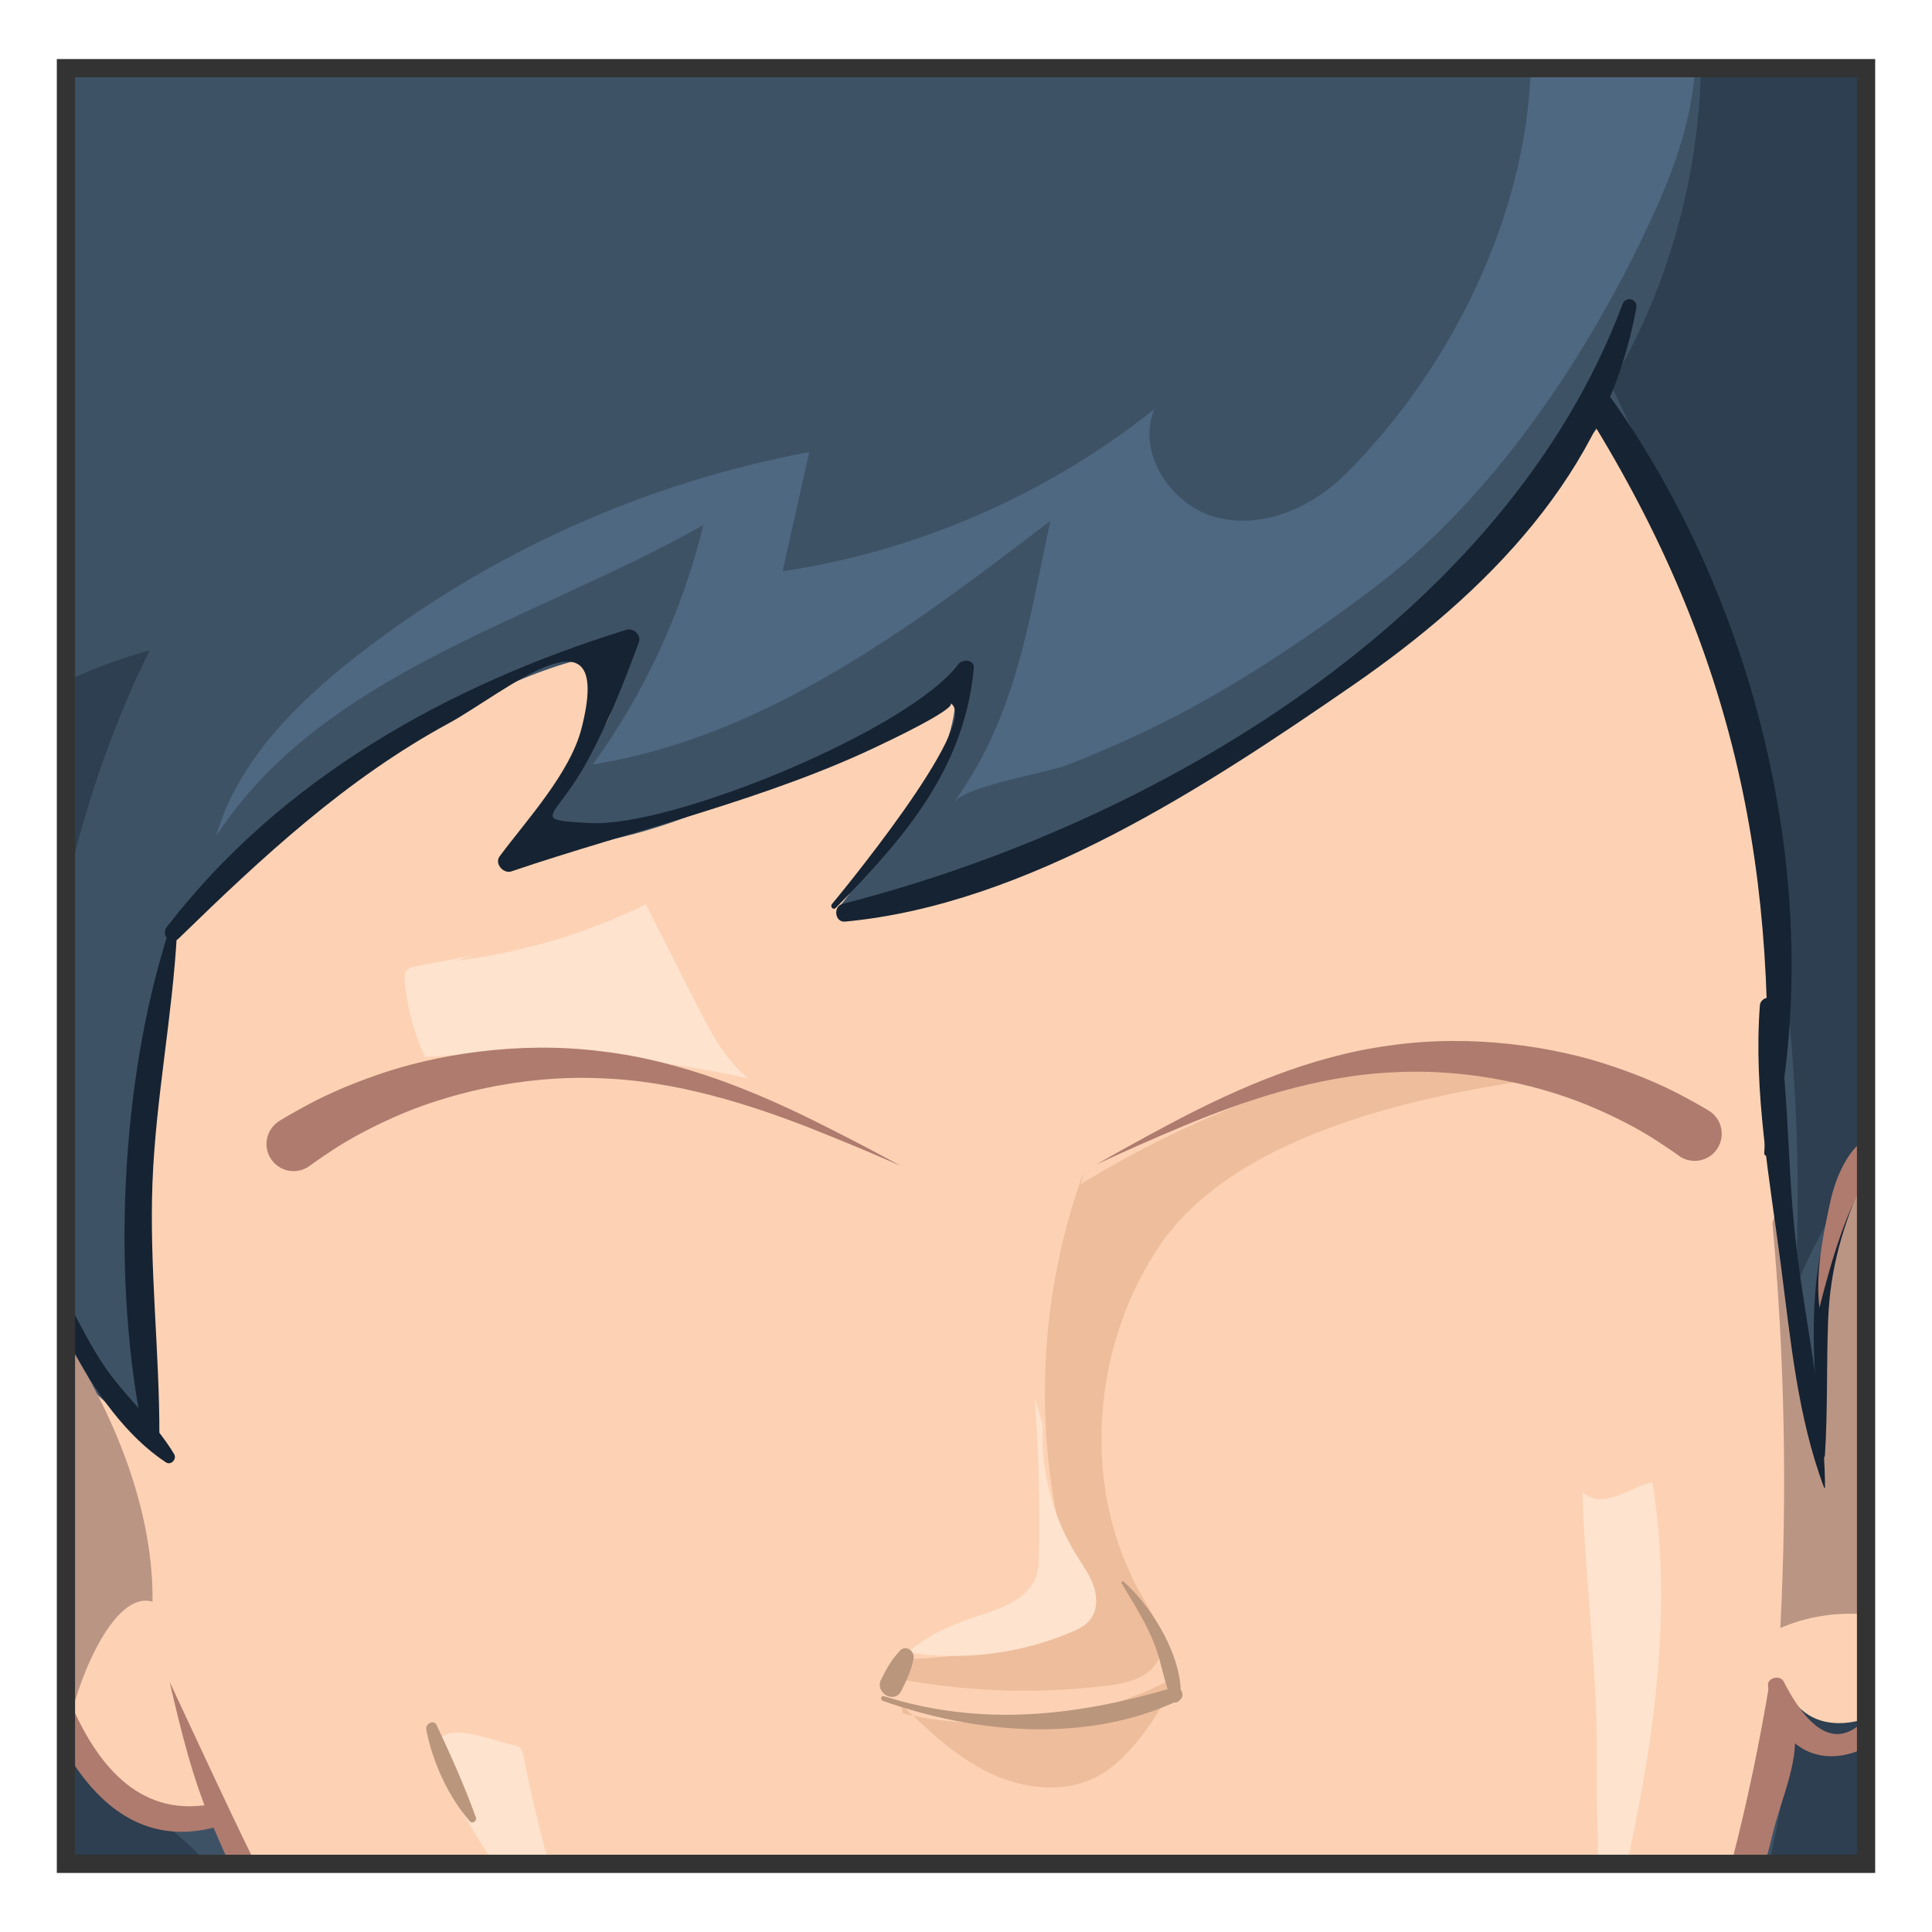 <?xml version="1.0" encoding="utf-8"?>
<!-- Generator: Adobe Illustrator 16.0.0, SVG Export Plug-In . SVG Version: 6.00 Build 0)  -->
<!DOCTYPE svg PUBLIC "-//W3C//DTD SVG 1.1//EN" "http://www.w3.org/Graphics/SVG/1.1/DTD/svg11.dtd">
<svg version="1.1" id="Layer_1" xmlns="http://www.w3.org/2000/svg" xmlns:xlink="http://www.w3.org/1999/xlink" x="0px" y="0px"
	 width="85px" height="85px" viewBox="0 0 85 85" enable-background="new 0 0 85 85" xml:space="preserve">
<g>
	<path fill="#3E5266" d="M3.084,2.84h78.893v78.894H3.084V2.84z"/>
	<path fill="#FDD2B4" d="M81.977,51.965c-0.854,0.822-1.771,2.011-1.764,3.344c0.02,2.484-0.184,8.697-0.184,8.697
		s-2.305-9.176-1.844-14.148s0.184-8.698-0.35-13.664c-0.535-4.965-4.062-11.646-4.062-11.646l-3.521-5.688
		c0,0-6.889,9.244-17.277,15.283c-10.393,6.039-16.107,5.833-16.107,5.833s2.953-3.748,4.178-5.994
		c1.227-2.244,0.967-3.732,0.967-3.732s-9.152,5.284-14.609,6.566c-5.459,1.283-4.469,0.53-4.469,0.53s3.689-4.997,3.93-5.993
		c0.242-0.995-0.268-2.481-0.268-2.481s-2.236-0.231-9.658,4.047c-7.422,4.277-9.381,8.269-9.381,8.269s-1.916,9.705-1.639,13.678
		c0.277,3.975,1.061,8.938,1.061,8.938L3.977,61.09l-0.895-1.852v17.232c0.594,1.264,1.281,2.345,2.021,2.748
		c2.246,1.227,4.229,0.715,4.229,0.715s0.352,0.7,0.914,1.802h66.896l1.479-6.536c0,0,1.795,1.513,3.355,1.271V51.965L81.977,51.965
		z"/>
	<path fill="#2D3F50" d="M3.084,29.891v8.477c0.832-3.426,2.014-6.755,3.5-9.753C5.369,28.939,4.207,29.379,3.084,29.891z
		 M8.883,81.732c-0.57-0.584-1.176-1.131-1.844-1.606c-0.957-0.684-2.018-1.222-2.914-1.98c-0.387-0.327-0.725-0.7-1.043-1.091
		v4.679L8.883,81.732L8.883,81.732z M81.977,51.379V2.84h-7.135c-0.086,4.935-1.445,9.846-3.975,14.086
		c6.008,12.3,8.828,26.141,8.117,39.81C79.717,54.817,80.738,53.016,81.977,51.379L81.977,51.379z M81.977,75.646
		c-1.137,0.341-2.307,0.188-3.039-0.771c-0.176,2.309-0.537,4.601-1.053,6.856h4.092V75.646L81.977,75.646z"/>
	<path fill="#4F6881" d="M67.355,2.84c-0.16,6.625-3.518,13.394-8.15,18.014c-1.475,1.472-3.641,2.428-5.66,1.918
		s-3.561-2.846-2.76-4.77c-4.701,3.755-10.406,6.242-16.357,7.135c0.393-1.748,0.783-3.498,1.174-5.246
		c-7.236,1.344-14.139,4.458-19.936,8.994c-2.678,2.095-5.219,4.646-6.164,7.911c4.678-7.209,13.967-9.467,21.445-13.7
		c-0.922,3.782-2.582,7.383-4.863,10.537c7.588-1.219,14.031-6.046,20.131-10.722c-0.98,4.52-1.492,8.577-4.244,12.385
		c0.525-0.729,4.051-1.278,4.994-1.646c1.635-0.634,3.236-1.352,4.791-2.162c3.037-1.581,5.992-3.579,8.699-5.63
		c5.332-4.04,9.492-10.343,12.258-16.359c0.963-2.094,1.771-4.393,1.867-6.659H67.355L67.355,2.84z"/>
	<path fill="#EEBD9C" d="M39.623,74.962c1.199,1.152,2.424,2.326,3.924,3.046c1.498,0.72,3.348,0.923,4.799,0.112
		c0.574-0.319,1.059-0.778,1.49-1.273c0.795-0.907,1.434-1.94,1.885-3.058c-3.637,1.931-7.971,2.511-11.986,1.605L39.623,74.962
		L39.623,74.962z"/>
	<path fill="#EEBD9C" d="M47.701,51.5c-1.971,5.352-2.268,11.305-0.842,16.824c0.18,0.691,0.383,1.425,0.17,2.104
		c-0.314,1.004-1.406,1.524-2.412,1.831c-1.516,0.463-3.092,0.709-4.678,0.729c-0.215,0.248-0.279,0.62-0.154,0.927
		c2.943,0.528,5.951,0.612,8.92,0.249c0.883-0.108,1.896-0.354,2.266-1.162c0.402-0.878-0.189-1.859-0.678-2.692
		c-2.748-4.696-2.311-10.914,0.656-15.403c3.381-5.116,11.867-6.821,17.588-7.553c-1.533-0.396-3.129-0.486-4.713-0.575
		c-3.135-0.176-4.895,0.22-7.812,1.265c-2.951,1.057-5.785,2.414-8.461,4.052L47.701,51.5z"/>
	<path fill="#FEE3CE" d="M24.078,81.732c-0.396-1.464-0.748-2.938-1.037-4.426c-0.031-0.164-0.072-0.342-0.205-0.443
		c-0.086-0.065-0.199-0.088-0.307-0.105c-0.672-0.116-2.668-0.966-3.191-0.239c-0.584,0.812,1.357,3.831,2.225,5.215L24.078,81.732
		L24.078,81.732z M45.877,62.685c-0.102,2.007,0.424,4.04,1.488,5.744c0.273,0.438,0.586,0.863,0.752,1.353
		c0.168,0.489,0.166,1.074-0.156,1.479c-0.213,0.27-0.537,0.425-0.854,0.558c-2.248,0.948-4.762,1.256-7.172,0.88
		c0.844-0.716,1.867-1.194,2.918-1.544c1.084-0.359,2.379-0.741,2.742-1.824c0.105-0.312,0.113-0.646,0.119-0.973
		c0.043-2.282-0.02-4.563-0.188-6.841L45.877,62.685L45.877,62.685z M20.834,42.031c-0.846,0.16-1.688,0.32-2.533,0.481
		c-0.15,0.029-0.312,0.064-0.408,0.182c-0.105,0.128-0.102,0.311-0.086,0.476c0.104,1.155,0.406,2.286,0.898,3.338
		c4.758-0.412,9.551-0.097,14.215,0.936c-1.037-0.833-1.668-2.058-2.27-3.243c-0.746-1.471-1.492-2.94-2.238-4.41
		c-2.633,1.29-5.463,2.127-8.375,2.477L20.834,42.031L20.834,42.031z"/>
	<path fill="#BB9584" d="M3.084,59.241v16.453c0.41-1.978,1.967-5.719,3.627-5.226C6.756,66.669,5.203,62.602,3.084,59.241z
		 M81.977,51.4c-0.918,1.136-1.52,2.54-1.807,3.984c-0.391,1.968-0.303,3.994-0.213,5.998c-0.771-3.031-1.256-6.128-1.445-9.25
		l-0.533,1.665c0.539,5.927,0.654,11.885,0.348,17.828c1.145-0.494,2.408-0.697,3.65-0.606V51.4L81.977,51.4z"/>
	<path fill="#FEE3CE" d="M70.258,77.604c-0.014,1.289,0.027,2.695,0.049,4.128h1.328c1.188-5.465,1.943-11.077,1.062-16.523
		c-0.977,0.208-2.152,1.263-3.076,0.44c0.037,1.32,0.129,2.654,0.23,3.996C70.047,72.282,70.287,74.948,70.258,77.604L70.258,77.604
		z"/>
	<path fill="#AF7B6E" d="M77.721,81.732c0.098-0.378,0.203-0.755,0.291-1.136c0.311-1.328,1.34-3.573,0.814-4.79
		c-0.271-0.634-0.719-1.184-0.963-1.828c-0.436,2.621-0.969,5.206-1.625,7.754H77.721z M9.975,81.732h1.139
		c-1.242-2.536-2.424-5.123-3.652-7.739c0.51,2.191,1,4.229,1.875,6.278C9.545,80.761,9.758,81.248,9.975,81.732L9.975,81.732z
		 M12.342,49.284c0,0,0.354-0.221,1.072-0.61c0.748-0.413,1.785-0.896,3.098-1.354c2.605-0.929,6.301-1.527,9.908-1.071
		c3.617,0.411,6.947,1.855,9.309,3.015c2.375,1.178,3.91,2.037,3.91,2.037s-1.605-0.729-4.059-1.696
		c-2.451-0.955-5.807-2.073-9.252-2.169c-3.434-0.14-6.801,0.718-9.082,1.757c-1.145,0.511-2.07,1.043-2.641,1.425
		C14,51.013,13.627,51.29,13.627,51.29c-0.529,0.393-1.273,0.281-1.668-0.248c-0.391-0.529-0.281-1.275,0.25-1.668
		c0.023-0.02,0.049-0.036,0.076-0.054L12.342,49.284L12.342,49.284z M73.857,50.842c0,0-0.371-0.271-0.973-0.657
		c-0.564-0.372-1.48-0.89-2.611-1.382c-2.262-1.005-5.594-1.816-8.98-1.625c-3.395,0.146-6.689,1.315-9.09,2.305
		c-2.402,1.003-3.973,1.754-3.973,1.754s1.498-0.881,3.816-2.092c2.309-1.189,5.568-2.687,9.137-3.152
		c3.557-0.51,7.219,0.04,9.803,0.933c1.303,0.439,2.332,0.907,3.074,1.309c0.713,0.38,1.064,0.596,1.064,0.596l0.055,0.032
		c0.562,0.344,0.738,1.077,0.396,1.641c-0.344,0.562-1.076,0.738-1.639,0.396C73.91,50.88,73.883,50.859,73.857,50.842
		L73.857,50.842z"/>
	<path fill="#BA967C" d="M38.838,74.828c4.096,1.455,9,1.885,13.037-0.025c0.318-0.15,0.088-0.656-0.24-0.56
		c-4.244,1.253-8.432,1.745-12.742,0.383C38.762,74.585,38.713,74.783,38.838,74.828z"/>
	<path fill="#162332" d="M71.383,13.386C66.23,27.144,50.846,36.258,37.068,39.767c-0.424,0.107-0.342,0.822,0.109,0.78
		c7.996-0.748,15.855-5.922,22.32-10.382c5.877-4.053,11.189-9.367,12.492-16.617C72.064,13.146,71.525,13.008,71.383,13.386z"/>
	<path fill="#162332" d="M36.771,39.944c3.031-3.086,5.652-6.115,6.072-10.533c0.039-0.409-0.494-0.433-0.684-0.182
		c-2.189,2.896-12.578,7.173-16.188,6.982c-2.77-0.146-1.537-0.132-0.127-2.735c0.922-1.7,1.6-3.416,2.264-5.224
		c0.117-0.322-0.248-0.639-0.553-0.544c-7.812,2.425-15.152,6.504-20.215,13.075c-0.277,0.359,0.174,0.845,0.518,0.509
		c3.672-3.574,7.359-7.013,11.9-9.479c2.361-1.281,7.293-5.513,5.828,0.227c-0.504,1.979-2.436,4.062-3.604,5.634
		c-0.238,0.319,0.164,0.783,0.518,0.663c5.361-1.821,11.357-3.173,16.443-5.664c-0.184,0.089,3.254-1.526,2.865-1.742
		c1.482,0.825-5.279,8.935-5.207,8.846C36.508,39.894,36.662,40.056,36.771,39.944z"/>
	<path fill="#162332" d="M7.418,40.99c-2.15,6.681-2.52,15.446-1.076,22.281c0.08,0.385,0.67,0.282,0.67-0.096
		c0.01-3.729-0.447-7.424-0.303-11.166c0.145-3.686,0.879-7.3,1.078-10.972C7.801,40.817,7.48,40.797,7.418,40.99L7.418,40.99z"/>
	<path fill="#162332" d="M7.66,63.973c-0.854-1.431-2.207-2.558-3.135-3.966c-0.543-0.826-0.994-1.702-1.443-2.579v1.698
		c1.047,2.086,2.516,4.096,4.217,5.211C7.527,64.485,7.791,64.191,7.66,63.973L7.66,63.973z"/>
	<path fill="#AF7B6E" d="M9.209,79.392c-3.186,0.55-5.016-1.907-6.125-4.513v2.483c1.422,2.256,3.465,3.812,6.406,3.021
		C10.145,80.211,9.85,79.28,9.209,79.392z"/>
	<path fill="#162332" d="M77.893,50.764c2.6-11.104-0.424-23.939-6.965-33.184c-0.459-0.65-1.512-0.056-1.078,0.642
		c6.521,10.49,8.492,20.268,7.77,32.507C77.609,50.886,77.857,50.916,77.893,50.764z"/>
	<path fill="#162332" d="M80.293,65.44c-0.018-3.808-0.971-7.591-1.348-11.383c-0.328-3.305-0.256-6.655-0.861-9.923
		c-0.072-0.395-0.629-0.257-0.656,0.095c-0.293,3.789,0.439,7.706,0.928,11.468c0.426,3.271,0.732,6.656,1.896,9.75
		C80.262,65.469,80.293,65.467,80.293,65.44L80.293,65.44z"/>
	<path fill="#162332" d="M81.977,51.118c-0.072-0.006-0.148,0.012-0.207,0.093c-2.689,3.649-1.926,8.606-1.691,12.829
		c0.006,0.137,0.199,0.133,0.209-0.001c0.131-1.998,0.064-3.98,0.143-5.979c0.092-2.323,0.664-4.139,1.549-6.208v-0.733H81.977z"/>
	<path fill="#BA967C" d="M39.594,72.623c-0.371,0.396-0.584,0.776-0.83,1.268c-0.293,0.584,0.588,1.094,0.885,0.508
		c0.248-0.491,0.443-0.896,0.543-1.434C40.252,72.636,39.854,72.346,39.594,72.623z M49.344,69.651
		c0.531,0.905,1.102,1.771,1.475,2.76c0.295,0.782,0.4,1.627,0.734,2.388c0.094,0.207,0.379,0.075,0.391-0.109
		c0.109-1.755-1.24-3.984-2.512-5.104C49.385,69.542,49.312,69.596,49.344,69.651L49.344,69.651z M20.939,79.973
		c-0.484-1.369-1.111-2.756-1.727-4.07c-0.127-0.272-0.508-0.062-0.457,0.197c0.271,1.412,0.967,2.946,1.916,4.031
		C20.775,80.251,20.99,80.122,20.939,79.973L20.939,79.973z"/>
	<path fill="#AF7B6E" d="M81.977,50.184c-0.633,0.43-1.191,1.472-1.467,2.752c-0.205,0.974-0.414,1.96-0.486,2.949
		c-0.041,0.552-0.041,1.104,0.025,1.658c0.146-0.6,0.979-3.979,1.928-5.401V50.184z M81.977,75.729
		c-0.939,0.936-2.137,0.92-3.502-1.747c-0.16-0.312-0.734-0.175-0.689,0.191c0.365,2.877,2.383,3.619,4.191,2.757V75.729
		L81.977,75.729z"/>
	<path fill="#333333" d="M82.5,82.403h-80V2.597h80V82.403z M3.303,81.601h78.395V3.399H3.303V81.601z"/>
</g>
</svg>
